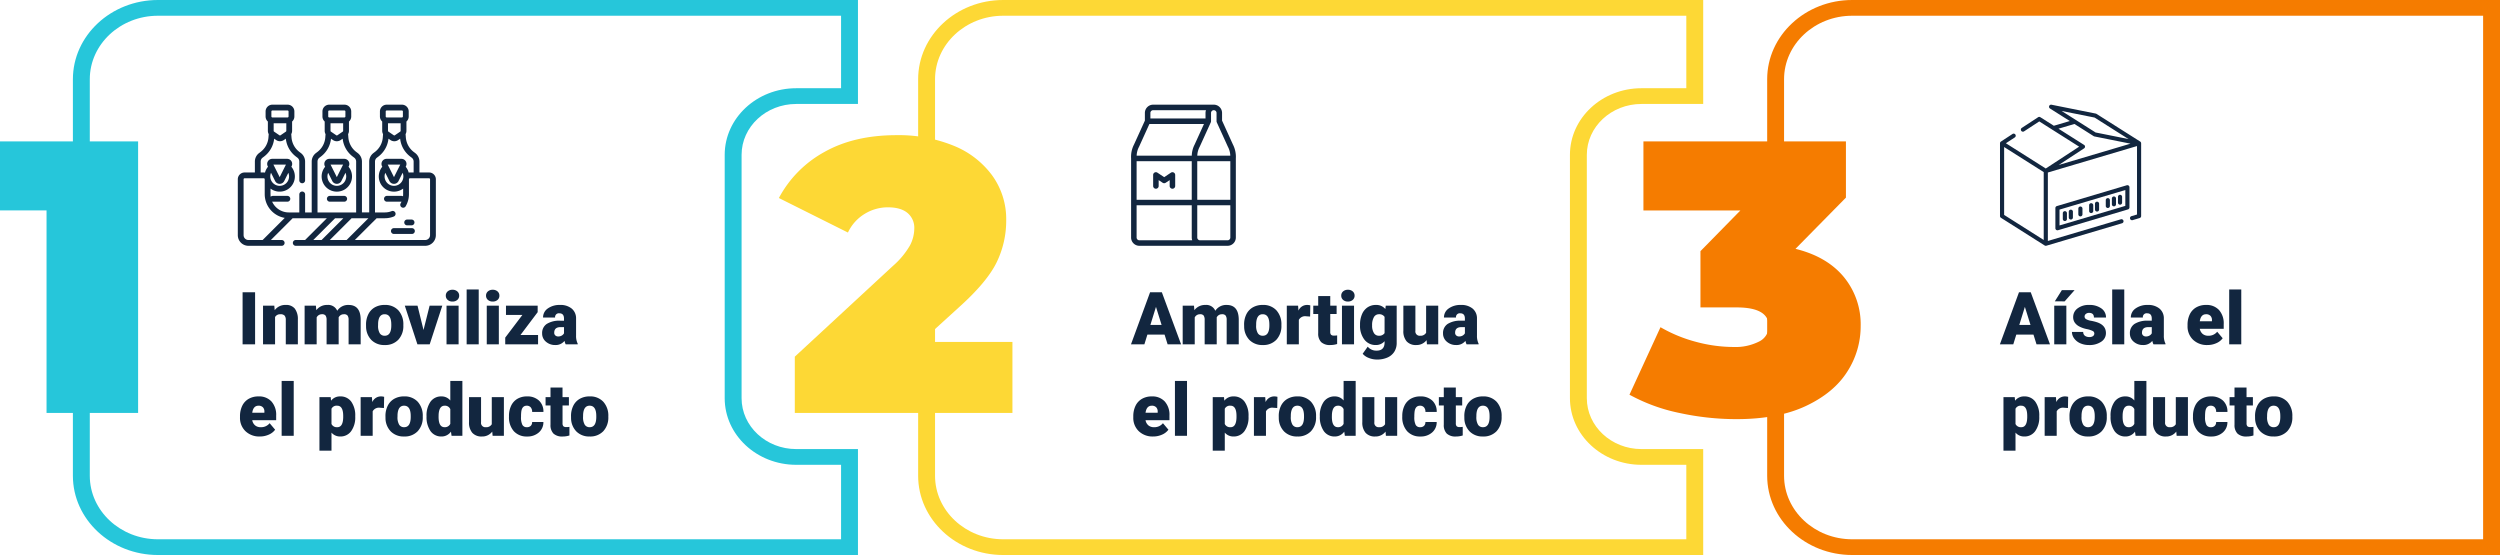<svg xmlns="http://www.w3.org/2000/svg" width="820" height="182.045" viewBox="0 0 820 182.045">
  <g id="Grupo_56176" data-name="Grupo 56176" transform="translate(-390 -1602.667)">
    <path id="Trazado_108154" data-name="Trazado 108154" d="M5.672,0H1.57V-17.062h4.1Zm6.3-12.68.129,1.488a4.3,4.3,0,0,1,3.621-1.723,3.618,3.618,0,0,1,2.959,1.184A5.635,5.635,0,0,1,19.7-8.168V0H15.738V-8a2.14,2.14,0,0,0-.387-1.412,1.789,1.789,0,0,0-1.406-.451,1.883,1.883,0,0,0-1.723.914V0H8.273V-12.68Zm13.641,0,.129,1.488a4.36,4.36,0,0,1,3.621-1.723A3.21,3.21,0,0,1,32.613-11a4.22,4.22,0,0,1,3.727-1.91q3.855,0,3.961,4.664V0H36.34V-8a2.417,2.417,0,0,0-.328-1.418,1.4,1.4,0,0,0-1.2-.445A1.871,1.871,0,0,0,33.07-8.824l.012.164V0H29.121V-7.98A2.541,2.541,0,0,0,28.8-9.422,1.393,1.393,0,0,0,27.6-9.867a1.894,1.894,0,0,0-1.734,1.043V0H21.914V-12.68ZM42.059-6.457A7.484,7.484,0,0,1,42.8-9.838a5.28,5.28,0,0,1,2.121-2.279,6.388,6.388,0,0,1,3.246-.8,5.83,5.83,0,0,1,4.488,1.764,6.768,6.768,0,0,1,1.641,4.8v.141a6.566,6.566,0,0,1-1.646,4.705A5.846,5.846,0,0,1,48.188.234,5.912,5.912,0,0,1,43.84-1.389a6.348,6.348,0,0,1-1.77-4.4Zm3.949.246a4.718,4.718,0,0,0,.551,2.578,1.835,1.835,0,0,0,1.629.82q2.109,0,2.156-3.246v-.4q0-3.41-2.18-3.41-1.98,0-2.145,2.941ZM60.914-4.7l2-7.98h4.16L62.941,0H58.91L54.773-12.68h4.172ZM72.422,0H68.461V-12.68h3.961Zm-4.2-15.961a1.778,1.778,0,0,1,.609-1.391,2.29,2.29,0,0,1,1.582-.542A2.29,2.29,0,0,1,72-17.352a1.778,1.778,0,0,1,.609,1.391A1.778,1.778,0,0,1,72-14.57a2.29,2.29,0,0,1-1.582.542,2.29,2.29,0,0,1-1.582-.542A1.778,1.778,0,0,1,68.227-15.961ZM79.02,0H75.059V-18H79.02Zm6.6,0H81.656V-12.68h3.961Zm-4.2-15.961a1.778,1.778,0,0,1,.609-1.391,2.29,2.29,0,0,1,1.582-.542,2.29,2.29,0,0,1,1.582.542,1.778,1.778,0,0,1,.609,1.391A1.778,1.778,0,0,1,85.2-14.57a2.29,2.29,0,0,1-1.582.542,2.29,2.29,0,0,1-1.582-.542A1.778,1.778,0,0,1,81.422-15.961ZM92.707-3.047h5.777V0H87.715V-2.2l5.625-7.43H87.961V-12.68H98.355v2.133ZM107.543,0a4.459,4.459,0,0,1-.375-1.137A3.672,3.672,0,0,1,104.121.234,4.5,4.5,0,0,1,101.074-.85,3.45,3.45,0,0,1,99.82-3.574a3.546,3.546,0,0,1,1.523-3.117,7.761,7.761,0,0,1,4.43-1.055h1.219v-.671q0-1.755-1.512-1.755a1.236,1.236,0,0,0-1.406,1.39h-3.949a3.54,3.54,0,0,1,1.564-2.985,6.575,6.575,0,0,1,3.99-1.147,5.764,5.764,0,0,1,3.832,1.184,4.115,4.115,0,0,1,1.441,3.246v5.613A5.748,5.748,0,0,0,111.492-.2V0ZM105.07-2.578a2.2,2.2,0,0,0,1.225-.316,1.983,1.983,0,0,0,.7-.715V-5.637h-1.148q-2.062,0-2.062,1.852a1.131,1.131,0,0,0,.363.873A1.315,1.315,0,0,0,105.07-2.578ZM7.242,30.234a6.518,6.518,0,0,1-4.723-1.74,6.009,6.009,0,0,1-1.8-4.529v-.328A7.787,7.787,0,0,1,1.436,20.2a5.274,5.274,0,0,1,2.1-2.3,6.35,6.35,0,0,1,3.281-.814,5.489,5.489,0,0,1,4.219,1.658,6.516,6.516,0,0,1,1.547,4.623V24.9H4.734a2.846,2.846,0,0,0,.926,1.676,2.755,2.755,0,0,0,1.852.609,3.549,3.549,0,0,0,2.93-1.312l1.8,2.133a5.045,5.045,0,0,1-2.092,1.623A7.069,7.069,0,0,1,7.242,30.234ZM6.8,20.133q-1.734,0-2.062,2.3H8.719v-.3a1.956,1.956,0,0,0-.48-1.471A1.912,1.912,0,0,0,6.8,20.133ZM18.34,30H14.379V12H18.34Zm20.18-6.246a7.646,7.646,0,0,1-1.33,4.717A4.264,4.264,0,0,1,33.6,30.234a3.655,3.655,0,0,1-2.871-1.277v5.918H26.777V17.32h3.691l.117,1.172a3.656,3.656,0,0,1,2.988-1.406,4.3,4.3,0,0,1,3.645,1.729,7.741,7.741,0,0,1,1.3,4.752Zm-3.949-.246q0-3.375-1.969-3.375a1.859,1.859,0,0,0-1.875,1.008v4.992a1.919,1.919,0,0,0,1.9,1.055q1.887,0,1.945-3.258ZM47.93,20.895l-1.3-.094a2.336,2.336,0,0,0-2.391,1.172V30H40.289V17.32h3.7l.129,1.629A3.058,3.058,0,0,1,46.9,17.086a3.851,3.851,0,0,1,1.1.141Zm.5,2.648a7.484,7.484,0,0,1,.738-3.381,5.28,5.28,0,0,1,2.121-2.279,6.388,6.388,0,0,1,3.246-.8,5.83,5.83,0,0,1,4.488,1.764,6.768,6.768,0,0,1,1.641,4.8v.141a6.566,6.566,0,0,1-1.646,4.705,5.846,5.846,0,0,1-4.459,1.74,5.912,5.912,0,0,1-4.348-1.623,6.348,6.348,0,0,1-1.77-4.4Zm3.949.246a4.718,4.718,0,0,0,.551,2.578,1.835,1.835,0,0,0,1.629.82q2.109,0,2.156-3.246v-.4q0-3.41-2.18-3.41-1.98,0-2.145,2.941Zm9.527-.223a7.746,7.746,0,0,1,1.3-4.746,4.282,4.282,0,0,1,3.633-1.734A3.641,3.641,0,0,1,69.7,18.422V12h3.961V30H70.113l-.2-1.359a3.739,3.739,0,0,1-3.094,1.594A4.274,4.274,0,0,1,63.234,28.5,7.991,7.991,0,0,1,61.91,23.566Zm3.949.246q0,3.375,1.969,3.375a1.944,1.944,0,0,0,1.875-1.1V21.258a1.892,1.892,0,0,0-1.852-1.125q-1.828,0-1.98,2.953Zm17.6,4.816a4.072,4.072,0,0,1-3.387,1.605,3.993,3.993,0,0,1-3.158-1.213,5.1,5.1,0,0,1-1.072-3.486V17.32h3.949v8.238a1.419,1.419,0,0,0,1.582,1.629,2.064,2.064,0,0,0,1.934-.973V17.32h3.973V30h-3.7ZM94.8,27.188a1.756,1.756,0,0,0,1.289-.451,1.654,1.654,0,0,0,.445-1.26h3.7A4.384,4.384,0,0,1,98.748,28.9a5.558,5.558,0,0,1-3.85,1.336A5.627,5.627,0,0,1,90.539,28.5a6.834,6.834,0,0,1-1.594-4.8v-.164a7.723,7.723,0,0,1,.709-3.393A5.162,5.162,0,0,1,91.7,17.877a6.1,6.1,0,0,1,3.164-.791,5.488,5.488,0,0,1,3.926,1.371,4.863,4.863,0,0,1,1.453,3.715h-3.7a2.168,2.168,0,0,0-.48-1.512,1.658,1.658,0,0,0-1.289-.527q-1.535,0-1.793,1.957a13.809,13.809,0,0,0-.082,1.711,5.424,5.424,0,0,0,.457,2.648A1.582,1.582,0,0,0,94.8,27.188Zm11.707-13.02V17.32H108.6v2.742h-2.086v5.8a1.481,1.481,0,0,0,.258,1,1.383,1.383,0,0,0,1.02.281,5.793,5.793,0,0,0,.984-.07v2.824a7.288,7.288,0,0,1-2.227.34,4.137,4.137,0,0,1-3.012-.961,3.939,3.939,0,0,1-.973-2.918V20.063h-1.617V17.32h1.617V14.168Zm2.789,9.375a7.484,7.484,0,0,1,.738-3.381,5.28,5.28,0,0,1,2.121-2.279,6.388,6.388,0,0,1,3.246-.8,5.83,5.83,0,0,1,4.488,1.764,6.768,6.768,0,0,1,1.641,4.8v.141a6.566,6.566,0,0,1-1.646,4.705,5.846,5.846,0,0,1-4.459,1.74,5.912,5.912,0,0,1-4.348-1.623,6.348,6.348,0,0,1-1.77-4.4Zm3.949.246a4.718,4.718,0,0,0,.551,2.578,1.835,1.835,0,0,0,1.629.82q2.109,0,2.156-3.246v-.4q0-3.41-2.18-3.41-1.98,0-2.145,2.941Z" transform="translate(468 1715.603)" fill="#12263f"/>
    <path id="Trazado_108153" data-name="Trazado 108153" d="M10.98-3.187H5.344L4.359,0H-.035L6.223-17.062H10.09L16.395,0H11.977ZM6.328-6.363H10l-1.84-5.918Zm14.3-6.316.129,1.488a4.36,4.36,0,0,1,3.621-1.723A3.21,3.21,0,0,1,27.621-11a4.22,4.22,0,0,1,3.727-1.91q3.855,0,3.961,4.664V0H31.348V-8a2.417,2.417,0,0,0-.328-1.418,1.4,1.4,0,0,0-1.2-.445,1.871,1.871,0,0,0-1.746,1.043l.012.164V0H24.129V-7.98a2.541,2.541,0,0,0-.316-1.441,1.393,1.393,0,0,0-1.207-.445,1.894,1.894,0,0,0-1.734,1.043V0H16.922V-12.68ZM37.066-6.457A7.484,7.484,0,0,1,37.8-9.838a5.28,5.28,0,0,1,2.121-2.279,6.388,6.388,0,0,1,3.246-.8A5.83,5.83,0,0,1,47.66-11.15a6.768,6.768,0,0,1,1.641,4.8v.141a6.566,6.566,0,0,1-1.646,4.705A5.846,5.846,0,0,1,43.2.234a5.912,5.912,0,0,1-4.348-1.623,6.348,6.348,0,0,1-1.77-4.4Zm3.949.246a4.718,4.718,0,0,0,.551,2.578,1.835,1.835,0,0,0,1.629.82q2.109,0,2.156-3.246v-.4q0-3.41-2.18-3.41-1.98,0-2.145,2.941Zm17.7-2.895L57.41-9.2A2.336,2.336,0,0,0,55.02-8.027V0H51.07V-12.68h3.7l.129,1.629a3.058,3.058,0,0,1,2.777-1.863,3.851,3.851,0,0,1,1.1.141Zm6.609-6.727v3.152h2.086v2.742H65.32v5.8a1.481,1.481,0,0,0,.258,1,1.383,1.383,0,0,0,1.02.281,5.793,5.793,0,0,0,.984-.07V-.105a7.288,7.288,0,0,1-2.227.34,4.137,4.137,0,0,1-3.012-.961,3.939,3.939,0,0,1-.973-2.918V-9.937H59.754V-12.68h1.617v-3.152ZM73.125,0H69.164V-12.68h3.961Zm-4.2-15.961a1.778,1.778,0,0,1,.609-1.391,2.29,2.29,0,0,1,1.582-.542,2.29,2.29,0,0,1,1.582.542,1.778,1.778,0,0,1,.609,1.391A1.778,1.778,0,0,1,72.7-14.57a2.29,2.29,0,0,1-1.582.542,2.29,2.29,0,0,1-1.582-.542A1.778,1.778,0,0,1,68.93-15.961Zm6.164,9.527a8.561,8.561,0,0,1,.633-3.4,5.094,5.094,0,0,1,1.816-2.279,4.788,4.788,0,0,1,2.754-.8,3.807,3.807,0,0,1,3.094,1.336l.141-1.1h3.586V-.48a5.346,5.346,0,0,1-.779,2.912,5,5,0,0,1-2.256,1.9,8.292,8.292,0,0,1-3.422.662,7.153,7.153,0,0,1-2.7-.527,4.876,4.876,0,0,1-2-1.371L77.613.773a3.621,3.621,0,0,0,2.906,1.3q2.625,0,2.625-2.7v-.4A3.708,3.708,0,0,1,80.273.234a4.583,4.583,0,0,1-3.75-1.775,7.356,7.356,0,0,1-1.43-4.752Zm3.961.246a4.511,4.511,0,0,0,.586,2.467,1.849,1.849,0,0,0,1.641.908,2.1,2.1,0,0,0,1.863-.855V-9a2.045,2.045,0,0,0-1.84-.867,1.861,1.861,0,0,0-1.652.943A5.144,5.144,0,0,0,79.055-6.187ZM96.914-1.371A4.072,4.072,0,0,1,93.527.234,3.993,3.993,0,0,1,90.369-.979,5.1,5.1,0,0,1,89.3-4.465V-12.68h3.949v8.238a1.419,1.419,0,0,0,1.582,1.629,2.064,2.064,0,0,0,1.934-.973V-12.68h3.973V0h-3.7ZM110.039,0a4.459,4.459,0,0,1-.375-1.137A3.672,3.672,0,0,1,106.617.234,4.5,4.5,0,0,1,103.57-.85a3.45,3.45,0,0,1-1.254-2.725,3.546,3.546,0,0,1,1.523-3.117,7.761,7.761,0,0,1,4.43-1.055h1.219v-.671q0-1.755-1.512-1.755a1.236,1.236,0,0,0-1.406,1.39h-3.949a3.54,3.54,0,0,1,1.564-2.985,6.575,6.575,0,0,1,3.99-1.147,5.764,5.764,0,0,1,3.832,1.184,4.115,4.115,0,0,1,1.441,3.246v5.613A5.748,5.748,0,0,0,113.988-.2V0Zm-2.473-2.578a2.2,2.2,0,0,0,1.225-.316,1.983,1.983,0,0,0,.7-.715V-5.637H108.34q-2.062,0-2.062,1.852a1.131,1.131,0,0,0,.363.873A1.315,1.315,0,0,0,107.566-2.578ZM7.242,30.234a6.518,6.518,0,0,1-4.723-1.74,6.009,6.009,0,0,1-1.8-4.529v-.328A7.787,7.787,0,0,1,1.436,20.2a5.274,5.274,0,0,1,2.1-2.3,6.35,6.35,0,0,1,3.281-.814,5.489,5.489,0,0,1,4.219,1.658,6.516,6.516,0,0,1,1.547,4.623V24.9H4.734a2.846,2.846,0,0,0,.926,1.676,2.755,2.755,0,0,0,1.852.609,3.549,3.549,0,0,0,2.93-1.312l1.8,2.133a5.045,5.045,0,0,1-2.092,1.623A7.069,7.069,0,0,1,7.242,30.234ZM6.8,20.133q-1.734,0-2.062,2.3H8.719v-.3a1.956,1.956,0,0,0-.48-1.471A1.912,1.912,0,0,0,6.8,20.133ZM18.34,30H14.379V12H18.34Zm20.18-6.246a7.646,7.646,0,0,1-1.33,4.717A4.264,4.264,0,0,1,33.6,30.234a3.655,3.655,0,0,1-2.871-1.277v5.918H26.777V17.32h3.691l.117,1.172a3.656,3.656,0,0,1,2.988-1.406,4.3,4.3,0,0,1,3.645,1.729,7.741,7.741,0,0,1,1.3,4.752Zm-3.949-.246q0-3.375-1.969-3.375a1.859,1.859,0,0,0-1.875,1.008v4.992a1.919,1.919,0,0,0,1.9,1.055q1.887,0,1.945-3.258ZM47.93,20.895l-1.3-.094a2.336,2.336,0,0,0-2.391,1.172V30H40.289V17.32h3.7l.129,1.629A3.058,3.058,0,0,1,46.9,17.086a3.851,3.851,0,0,1,1.1.141Zm.5,2.648a7.484,7.484,0,0,1,.738-3.381,5.28,5.28,0,0,1,2.121-2.279,6.388,6.388,0,0,1,3.246-.8,5.83,5.83,0,0,1,4.488,1.764,6.768,6.768,0,0,1,1.641,4.8v.141a6.566,6.566,0,0,1-1.646,4.705,5.846,5.846,0,0,1-4.459,1.74,5.912,5.912,0,0,1-4.348-1.623,6.348,6.348,0,0,1-1.77-4.4Zm3.949.246a4.718,4.718,0,0,0,.551,2.578,1.835,1.835,0,0,0,1.629.82q2.109,0,2.156-3.246v-.4q0-3.41-2.18-3.41-1.98,0-2.145,2.941Zm9.527-.223a7.746,7.746,0,0,1,1.3-4.746,4.282,4.282,0,0,1,3.633-1.734A3.641,3.641,0,0,1,69.7,18.422V12h3.961V30H70.113l-.2-1.359a3.739,3.739,0,0,1-3.094,1.594A4.274,4.274,0,0,1,63.234,28.5,7.991,7.991,0,0,1,61.91,23.566Zm3.949.246q0,3.375,1.969,3.375a1.944,1.944,0,0,0,1.875-1.1V21.258a1.892,1.892,0,0,0-1.852-1.125q-1.828,0-1.98,2.953Zm17.6,4.816a4.072,4.072,0,0,1-3.387,1.605,3.993,3.993,0,0,1-3.158-1.213,5.1,5.1,0,0,1-1.072-3.486V17.32h3.949v8.238a1.419,1.419,0,0,0,1.582,1.629,2.064,2.064,0,0,0,1.934-.973V17.32h3.973V30h-3.7ZM94.8,27.188a1.756,1.756,0,0,0,1.289-.451,1.654,1.654,0,0,0,.445-1.26h3.7A4.384,4.384,0,0,1,98.748,28.9a5.558,5.558,0,0,1-3.85,1.336A5.627,5.627,0,0,1,90.539,28.5a6.834,6.834,0,0,1-1.594-4.8v-.164a7.723,7.723,0,0,1,.709-3.393A5.162,5.162,0,0,1,91.7,17.877a6.1,6.1,0,0,1,3.164-.791,5.488,5.488,0,0,1,3.926,1.371,4.863,4.863,0,0,1,1.453,3.715h-3.7a2.168,2.168,0,0,0-.48-1.512,1.658,1.658,0,0,0-1.289-.527q-1.535,0-1.793,1.957a13.809,13.809,0,0,0-.082,1.711,5.424,5.424,0,0,0,.457,2.648A1.582,1.582,0,0,0,94.8,27.188Zm11.707-13.02V17.32H108.6v2.742h-2.086v5.8a1.481,1.481,0,0,0,.258,1,1.383,1.383,0,0,0,1.02.281,5.793,5.793,0,0,0,.984-.07v2.824a7.288,7.288,0,0,1-2.227.34,4.137,4.137,0,0,1-3.012-.961,3.939,3.939,0,0,1-.973-2.918V20.063h-1.617V17.32h1.617V14.168Zm2.789,9.375a7.484,7.484,0,0,1,.738-3.381,5.28,5.28,0,0,1,2.121-2.279,6.388,6.388,0,0,1,3.246-.8,5.83,5.83,0,0,1,4.488,1.764,6.768,6.768,0,0,1,1.641,4.8v.141a6.566,6.566,0,0,1-1.646,4.705,5.846,5.846,0,0,1-4.459,1.74,5.912,5.912,0,0,1-4.348-1.623,6.348,6.348,0,0,1-1.77-4.4Zm3.949.246a4.718,4.718,0,0,0,.551,2.578,1.835,1.835,0,0,0,1.629.82q2.109,0,2.156-3.246v-.4q0-3.41-2.18-3.41-1.98,0-2.145,2.941Z" transform="translate(761 1715.603)" fill="#12263f"/>
    <path id="Trazado_108152" data-name="Trazado 108152" d="M10.98-3.187H5.344L4.359,0H-.035L6.223-17.062H10.09L16.395,0H11.977ZM6.328-6.363H10l-1.84-5.918ZM21.762,0H17.789V-12.68h3.973ZM20.285-17.766h4.172L21.2-14.086l-3.223-.006Zm10.652,14.2a.912.912,0,0,0-.527-.809,8.021,8.021,0,0,0-2-.633,9.138,9.138,0,0,1-2.437-.861A4.083,4.083,0,0,1,24.5-7.16,3.092,3.092,0,0,1,24-8.906a3.5,3.5,0,0,1,1.441-2.877,5.938,5.938,0,0,1,3.773-1.131,6.579,6.579,0,0,1,4.031,1.137A3.555,3.555,0,0,1,34.77-8.789H30.809q0-1.523-1.605-1.523a1.591,1.591,0,0,0-1.043.346,1.07,1.07,0,0,0-.422.861.982.982,0,0,0,.516.855,4.872,4.872,0,0,0,1.646.539,14.228,14.228,0,0,1,1.986.5q2.859.984,2.859,3.527A3.321,3.321,0,0,1,33.205-.855a6.758,6.758,0,0,1-3.99,1.09,6.9,6.9,0,0,1-2.906-.586,4.86,4.86,0,0,1-1.992-1.594A3.609,3.609,0,0,1,23.6-4.066h3.691a1.526,1.526,0,0,0,.586,1.283,2.41,2.41,0,0,0,1.441.4,1.9,1.9,0,0,0,1.213-.328A1.05,1.05,0,0,0,30.938-3.562ZM40.758,0H36.8V-18h3.961Zm9.574,0a4.459,4.459,0,0,1-.375-1.137A3.672,3.672,0,0,1,46.91.234,4.5,4.5,0,0,1,43.863-.85a3.45,3.45,0,0,1-1.254-2.725,3.546,3.546,0,0,1,1.523-3.117,7.761,7.761,0,0,1,4.43-1.055h1.219v-.671q0-1.755-1.512-1.755a1.236,1.236,0,0,0-1.406,1.39H42.914a3.54,3.54,0,0,1,1.564-2.985,6.575,6.575,0,0,1,3.99-1.147A5.764,5.764,0,0,1,52.3-11.73a4.115,4.115,0,0,1,1.441,3.246v5.613A5.748,5.748,0,0,0,54.281-.2V0ZM47.859-2.578a2.2,2.2,0,0,0,1.225-.316,1.983,1.983,0,0,0,.7-.715V-5.637H48.633q-2.062,0-2.062,1.852a1.131,1.131,0,0,0,.363.873A1.315,1.315,0,0,0,47.859-2.578ZM68.039.234a6.518,6.518,0,0,1-4.723-1.74,6.009,6.009,0,0,1-1.8-4.529v-.328A7.787,7.787,0,0,1,62.232-9.8a5.274,5.274,0,0,1,2.1-2.3,6.35,6.35,0,0,1,3.281-.814,5.489,5.489,0,0,1,4.219,1.658,6.516,6.516,0,0,1,1.547,4.623V-5.1H65.531a2.846,2.846,0,0,0,.926,1.676,2.755,2.755,0,0,0,1.852.609,3.549,3.549,0,0,0,2.93-1.312l1.8,2.133A5.045,5.045,0,0,1,70.951-.369,7.069,7.069,0,0,1,68.039.234Zm-.445-10.1q-1.734,0-2.062,2.3h3.984v-.3a1.956,1.956,0,0,0-.48-1.471A1.912,1.912,0,0,0,67.594-9.867ZM79.137,0H75.176V-18h3.961ZM12.879,23.754a7.646,7.646,0,0,1-1.33,4.717,4.264,4.264,0,0,1-3.592,1.764,3.655,3.655,0,0,1-2.871-1.277v5.918H1.137V17.32H4.828l.117,1.172a3.656,3.656,0,0,1,2.988-1.406,4.3,4.3,0,0,1,3.645,1.729,7.741,7.741,0,0,1,1.3,4.752ZM8.93,23.508q0-3.375-1.969-3.375a1.859,1.859,0,0,0-1.875,1.008v4.992a1.919,1.919,0,0,0,1.9,1.055q1.887,0,1.945-3.258Zm13.359-2.613-1.3-.094A2.336,2.336,0,0,0,18.6,21.973V30H14.648V17.32h3.7l.129,1.629a3.058,3.058,0,0,1,2.777-1.863,3.851,3.851,0,0,1,1.1.141Zm.5,2.648a7.484,7.484,0,0,1,.738-3.381,5.28,5.28,0,0,1,2.121-2.279,6.388,6.388,0,0,1,3.246-.8,5.83,5.83,0,0,1,4.488,1.764,6.768,6.768,0,0,1,1.641,4.8v.141a6.566,6.566,0,0,1-1.646,4.705,5.846,5.846,0,0,1-4.459,1.74,5.912,5.912,0,0,1-4.348-1.623,6.348,6.348,0,0,1-1.77-4.4Zm3.949.246a4.718,4.718,0,0,0,.551,2.578,1.835,1.835,0,0,0,1.629.82q2.109,0,2.156-3.246v-.4q0-3.41-2.18-3.41-1.98,0-2.145,2.941Zm9.527-.223a7.746,7.746,0,0,1,1.3-4.746A4.282,4.282,0,0,1,41.2,17.086a3.641,3.641,0,0,1,2.859,1.336V12h3.961V30H44.473l-.2-1.359a3.739,3.739,0,0,1-3.094,1.594A4.274,4.274,0,0,1,37.594,28.5,7.991,7.991,0,0,1,36.27,23.566Zm3.949.246q0,3.375,1.969,3.375a1.944,1.944,0,0,0,1.875-1.1V21.258a1.892,1.892,0,0,0-1.852-1.125q-1.828,0-1.98,2.953Zm17.6,4.816a4.072,4.072,0,0,1-3.387,1.605,3.993,3.993,0,0,1-3.158-1.213A5.1,5.1,0,0,1,50.2,25.535V17.32h3.949v8.238a1.419,1.419,0,0,0,1.582,1.629,2.064,2.064,0,0,0,1.934-.973V17.32h3.973V30h-3.7Zm11.344-1.441a1.756,1.756,0,0,0,1.289-.451,1.654,1.654,0,0,0,.445-1.26h3.7A4.384,4.384,0,0,1,73.107,28.9a5.558,5.558,0,0,1-3.85,1.336A5.627,5.627,0,0,1,64.9,28.5,6.834,6.834,0,0,1,63.3,23.7v-.164a7.723,7.723,0,0,1,.709-3.393,5.162,5.162,0,0,1,2.045-2.262,6.1,6.1,0,0,1,3.164-.791,5.488,5.488,0,0,1,3.926,1.371A4.863,4.863,0,0,1,74.6,22.172H70.9a2.168,2.168,0,0,0-.48-1.512,1.658,1.658,0,0,0-1.289-.527q-1.535,0-1.793,1.957a13.809,13.809,0,0,0-.082,1.711,5.424,5.424,0,0,0,.457,2.648A1.582,1.582,0,0,0,69.164,27.188Zm11.707-13.02V17.32h2.086v2.742H80.871v5.8a1.481,1.481,0,0,0,.258,1,1.383,1.383,0,0,0,1.02.281,5.793,5.793,0,0,0,.984-.07v2.824a7.288,7.288,0,0,1-2.227.34,4.137,4.137,0,0,1-3.012-.961,3.939,3.939,0,0,1-.973-2.918V20.063H75.3V17.32h1.617V14.168Zm2.789,9.375a7.484,7.484,0,0,1,.738-3.381,5.28,5.28,0,0,1,2.121-2.279,6.388,6.388,0,0,1,3.246-.8,5.83,5.83,0,0,1,4.488,1.764,6.768,6.768,0,0,1,1.641,4.8v.141a6.566,6.566,0,0,1-1.646,4.705,5.846,5.846,0,0,1-4.459,1.74,5.912,5.912,0,0,1-4.348-1.623,6.348,6.348,0,0,1-1.77-4.4Zm3.949.246a4.718,4.718,0,0,0,.551,2.578,1.835,1.835,0,0,0,1.629.82q2.109,0,2.156-3.246v-.4q0-3.41-2.18-3.41-1.98,0-2.145,2.941Z" transform="translate(1046 1715.603)" fill="#12263f"/>
    <g id="Grupo_55114" data-name="Grupo 55114" transform="translate(366.465 1502.642)">
      <g id="Grupo_55106" data-name="Grupo 55106" transform="translate(324.689 100.025)">
        <path id="Trazado_104380" data-name="Trazado 104380" d="M444.114,275.4h-229.6c-15.382,0-27.9-11.659-27.9-25.991V119.351c0-14.333,12.513-25.993,27.9-25.993h229.6v34.1H423.853c-9.874,0-17.909,7.485-17.909,16.685v79.826c0,9.2,8.035,16.685,17.909,16.685h20.261ZM214.513,98.52c-12.326,0-22.355,9.345-22.355,20.831v130.06c0,11.485,10.029,20.83,22.355,20.83H438.574V245.815H423.853c-12.928,0-23.449-9.8-23.449-21.846V144.143c0-12.046,10.52-21.846,23.449-21.846h14.721V98.52Z" transform="translate(-186.618 -93.358)" fill="#fdd835"/>
      </g>
      <g id="Grupo_55107" data-name="Grupo 55107" transform="translate(603.168 100.025)">
        <path id="Trazado_104381" data-name="Trazado 104381" d="M577.789,275.4H365.315c-15.381,0-27.893-11.659-27.893-25.991V119.351c0-14.333,12.513-25.993,27.893-25.993H577.789ZM365.315,98.52c-12.326,0-22.354,9.345-22.354,20.831v130.06c0,11.485,10.027,20.83,22.354,20.83H572.249V98.52Z" transform="translate(-337.422 -93.358)" fill="#f57c00"/>
      </g>
      <g id="Grupo_55108" data-name="Grupo 55108" transform="translate(23.535 146.393)">
        <path id="Trazado_104382" data-name="Trazado 104382" d="M68.833,124.244v89.072H38.8V146.895H23.535V124.244Z" transform="translate(-23.535 -124.244)" fill="#26c6da"/>
      </g>
      <g id="Grupo_55109" data-name="Grupo 55109" transform="translate(47.447 100.025)">
        <path id="Trazado_104383" data-name="Trazado 104383" d="M293.982,275.4H64.381c-15.382,0-27.9-11.659-27.9-25.991V119.351c0-14.333,12.515-25.993,27.9-25.993h229.6v34.1H273.719c-9.874,0-17.907,7.485-17.907,16.685v79.826c0,9.2,8.033,16.685,17.907,16.685h20.263ZM64.381,98.52c-12.328,0-22.357,9.345-22.357,20.831v130.06c0,11.485,10.029,20.83,22.357,20.83H288.442V245.815H273.719c-12.928,0-23.447-9.8-23.447-21.846V144.143c0-12.046,10.518-21.846,23.447-21.846h14.723V98.52Z" transform="translate(-36.484 -93.358)" fill="#26c6da"/>
      </g>
      <g id="Grupo_55110" data-name="Grupo 55110" transform="translate(279.013 144.358)">
        <path id="Trazado_104384" data-name="Trazado 104384" d="M238.483,190.963v23.286H167.1V195.8l32.192-29.775a26.548,26.548,0,0,0,5.6-6.744,12.189,12.189,0,0,0,1.4-5.472,6.329,6.329,0,0,0-2.227-5.152q-2.227-1.845-6.426-1.847A14.463,14.463,0,0,0,190,148.973a14.184,14.184,0,0,0-5.472,6.109l-22.649-11.325a37.135,37.135,0,0,1,14.888-15.078q9.795-5.537,23.668-5.536a47.774,47.774,0,0,1,18.7,3.435,29.24,29.24,0,0,1,12.725,9.8,24.414,24.414,0,0,1,4.581,14.633,31.2,31.2,0,0,1-3.119,13.807q-3.119,6.426-12.151,14.57l-12.725,11.578Z" transform="translate(-161.883 -123.142)" fill="#fdd835"/>
      </g>
      <g id="Grupo_55111" data-name="Grupo 55111" transform="translate(557.998 146.393)">
        <path id="Trazado_104385" data-name="Trazado 104385" d="M383.264,168.716a24.416,24.416,0,0,1,5.534,16.1,27.445,27.445,0,0,1-4.389,14.952q-4.39,6.936-13.552,11.259t-22.776,4.327a88.12,88.12,0,0,1-18.769-2.035,58.413,58.413,0,0,1-16.35-5.981l10.179-22.141a47.07,47.07,0,0,0,11.77,4.836,47.725,47.725,0,0,0,12.155,1.655,17.137,17.137,0,0,0,8.395-1.782,5.567,5.567,0,0,0,3.182-5.089q0-6.108-10.561-6.109H336.247v-18.45l13.107-13.36H317.542V124.244h66.421v18.45l-16.542,16.8Q377.729,162.039,383.264,168.716Z" transform="translate(-312.961 -124.244)" fill="#f57c00"/>
      </g>
    </g>
    <g id="botellas" transform="translate(468 1563.43)">
      <path id="Trazado_104449" data-name="Trazado 104449" d="M235.574,311.285a.952.952,0,1,0,0-1.9h-4.719a.952.952,0,0,0,0,1.9Z" transform="translate(-200.735 -205.893)" fill="#12263f"/>
      <path id="Trazado_104450" data-name="Trazado 104450" d="M62.74,95.811H59.572v-3.59a3.507,3.507,0,0,0-1.386-2.784l-.465-.351a6.607,6.607,0,0,1-2.606-4.778l-.082-1.09a2.219,2.219,0,0,0,.277-1.072V79.1a2.213,2.213,0,0,0,.746-1.655V75.79a2.223,2.223,0,0,0-2.22-2.22h-5a2.223,2.223,0,0,0-2.22,2.22v1.651a2.213,2.213,0,0,0,.746,1.655v3.049a2.217,2.217,0,0,0,.278,1.074l-.081,1.087a6.607,6.607,0,0,1-2.607,4.779l-.465.351a3.507,3.507,0,0,0-1.387,2.785v16.693H40.719V92.222a3.507,3.507,0,0,0-1.386-2.784l-.465-.351a6.607,6.607,0,0,1-2.606-4.778l-.082-1.09a2.218,2.218,0,0,0,.277-1.072V79.1a2.213,2.213,0,0,0,.745-1.655V75.79a2.223,2.223,0,0,0-2.22-2.22h-5a2.223,2.223,0,0,0-2.22,2.22v1.651A2.213,2.213,0,0,0,28.5,79.1v3.049a2.218,2.218,0,0,0,.278,1.075L28.7,84.308a6.608,6.608,0,0,1-2.607,4.779l-.465.351a3.507,3.507,0,0,0-1.387,2.785v16.693H22.075v-5.968a.952.952,0,0,0-1.9,0v5.968H16.724a6,6,0,0,1-5.471-3.551.952.952,0,0,0,.223.027H16.2a.952.952,0,1,0,0-1.9H11.477a.948.948,0,0,0-.683.29,6.01,6.01,0,0,1-.062-.857V101.09a4.982,4.982,0,0,0,6.834-7.16l.094-.187a1.666,1.666,0,0,0-1.49-2.411H11.3a1.666,1.666,0,0,0-1.49,2.411l.094.187a4.935,4.935,0,0,0-.988,1.919,2.222,2.222,0,0,0-.4-.038H7.5V92.222a1.594,1.594,0,0,1,.63-1.266L8.6,90.6a8.51,8.51,0,0,0,3.329-5.875l.657.449a2.207,2.207,0,0,0,2.506,0l.66-.451A8.51,8.51,0,0,0,19.077,90.6l.465.351a1.6,1.6,0,0,1,.63,1.266v6.235a.952.952,0,0,0,1.9,0V92.222a3.507,3.507,0,0,0-1.386-2.784l-.465-.351a6.608,6.608,0,0,1-2.606-4.778l-.082-1.09a2.219,2.219,0,0,0,.277-1.073V79.1a2.213,2.213,0,0,0,.745-1.655V75.79a2.223,2.223,0,0,0-2.22-2.22h-5a2.223,2.223,0,0,0-2.22,2.22v1.651A2.213,2.213,0,0,0,9.86,79.1v3.049a2.217,2.217,0,0,0,.278,1.074l-.081,1.087a6.608,6.608,0,0,1-2.607,4.779l-.465.351A3.507,3.507,0,0,0,5.6,92.222v3.589H2.22A2.223,2.223,0,0,0,0,98.032v18.341a3.493,3.493,0,0,0,3.489,3.489H14.457a.952.952,0,0,0,0-1.9H10.841l7.141-7.141H29.216c-2.447,2.439-4.8,4.792-7.151,7.141H18.947a.952.952,0,0,0,0,1.9H61.472a3.493,3.493,0,0,0,3.489-3.489V98.032a2.223,2.223,0,0,0-2.22-2.22Zm-48.726-12.2a.315.315,0,0,1-.358,0l-1.756-1.2a.317.317,0,0,1-.138-.262V79.662H15.91v2.484a.317.317,0,0,1-.138.262Zm-3-7.818a.318.318,0,0,1,.317-.317h5a.318.318,0,0,1,.317.317v1.651a.318.318,0,0,1-.317.317h-5a.318.318,0,0,1-.317-.317ZM49.4,82.408a.317.317,0,0,1-.138-.262V79.662h4.147v2.484a.317.317,0,0,1-.138.262l-1.757,1.2a.315.315,0,0,1-.358,0Zm-.884-6.617a.318.318,0,0,1,.317-.317h5a.318.318,0,0,1,.317.317v1.651a.318.318,0,0,1-.317.317h-5a.318.318,0,0,1-.317-.317ZM30.545,82.408a.317.317,0,0,1-.138-.262V79.662h4.147v2.484a.317.317,0,0,1-.138.262l-1.757,1.2a.315.315,0,0,1-.358,0Zm-.884-6.617a.318.318,0,0,1,.317-.317h5a.318.318,0,0,1,.317.317v1.651a.318.318,0,0,1-.317.317h-5a.318.318,0,0,1-.317-.317ZM26.145,92.222a1.594,1.594,0,0,1,.63-1.266l.465-.351A8.51,8.51,0,0,0,30.57,84.73l.657.449a2.207,2.207,0,0,0,2.506,0l.66-.451a8.51,8.51,0,0,0,3.329,5.877l.465.351a1.6,1.6,0,0,1,.63,1.266v16.693H26.145V92.222ZM15.785,93.235l-2.053,4.106-2.053-4.106Zm-3.543,5.382a1.666,1.666,0,0,0,2.98,0l1.35-2.7a3.081,3.081,0,1,1-5.679,0ZM3.489,117.959A1.588,1.588,0,0,1,1.9,116.373V98.032a.318.318,0,0,1,.317-.317H8.511a.318.318,0,0,1,.317.317v4.89a7.908,7.908,0,0,0,6.575,7.784L8.15,117.959Zm28.423-7.141h2.714l-7.14,7.141H24.756C27.09,115.625,29.449,113.272,31.912,110.818Zm-1.735,7.141,7.141-7.141h5.525c-2.443,2.435-4.841,4.829-7.151,7.141Zm32.88-1.586a1.588,1.588,0,0,1-1.586,1.586H38.383c2.321-2.321,4.719-4.714,7.156-7.141h2.7a7.856,7.856,0,0,0,2.948-.571.952.952,0,0,0-.711-1.765,5.959,5.959,0,0,1-2.237.433H45V92.222a1.594,1.594,0,0,1,.63-1.266l.465-.351a8.51,8.51,0,0,0,3.329-5.875l.657.449a2.207,2.207,0,0,0,2.506,0l.66-.451a8.509,8.509,0,0,0,3.329,5.876l.465.351a1.6,1.6,0,0,1,.63,1.266v3.59H56.45a2.213,2.213,0,0,0-.4.038,4.932,4.932,0,0,0-.988-1.919l.094-.187a1.666,1.666,0,0,0-1.49-2.411H48.792a1.666,1.666,0,0,0-1.49,2.411l.094.188a4.982,4.982,0,0,0,6.834,7.161v1.831a6,6,0,0,1-.044.706.945.945,0,0,0-.493-.139H48.974a.952.952,0,1,0,0,1.9h4.72a5.965,5.965,0,0,1-.29.566.952.952,0,0,0,1.64.966,7.89,7.89,0,0,0,1.09-4V98.032a.318.318,0,0,1,.317-.317H62.74a.318.318,0,0,1,.317.317v18.341ZM49,92.892Zm2.225,4.449-2.053-4.106h4.106Zm-2.84-1.424,1.35,2.7a1.666,1.666,0,0,0,2.98,0l1.35-2.7a3.081,3.081,0,1,1-5.679,0Z" fill="#12263f"/>
      <path id="Trazado_104451" data-name="Trazado 104451" d="M432.357,370.554h-1.567a.952.952,0,0,0,0,1.9h1.567a.952.952,0,0,0,0-1.9Z" transform="translate(-375.303 -259.304)" fill="#12263f"/>
      <path id="Trazado_104452" data-name="Trazado 104452" d="M403.246,392.783h-5.8a.952.952,0,1,0,0,1.9h5.8a.952.952,0,1,0,0-1.9Z" transform="translate(-346.192 -278.712)" fill="#12263f"/>
      <path id="Trazado_104453" data-name="Trazado 104453" d="M226.687,219.348a4.944,4.944,0,0,0-1.15-3.185l.094-.187a1.666,1.666,0,0,0-1.49-2.411h-4.874a1.666,1.666,0,0,0-1.49,2.411l.094.187a4.984,4.984,0,1,0,8.817,3.184Zm-2.931-3.88-2.053,4.106-2.053-4.106Zm-4.278-.343h0Zm-.856,4.223a3.073,3.073,0,0,1,.241-1.2l1.35,2.7a1.666,1.666,0,0,0,2.98,0l1.35-2.7a3.081,3.081,0,1,1-5.92,1.2Z" transform="translate(-189.223 -122.233)" fill="#12263f"/>
    </g>
    <g id="carton-de-leche" transform="translate(695 1637)">
      <path id="Trazado_104454" data-name="Trazado 104454" d="M99.394,13.058,95.836,5.229V2.712A2.715,2.715,0,0,0,93.123,0H73.233a2.715,2.715,0,0,0-2.712,2.712V5.229l-3.559,7.829A8.812,8.812,0,0,0,66,17.63V43.578a2.715,2.715,0,0,0,2.712,2.712H97.644a2.715,2.715,0,0,0,2.712-2.712V17.63A8.812,8.812,0,0,0,99.394,13.058ZM67.808,18.534H85.891V31.192H67.808Zm19.891,0H98.548V31.192H87.7Zm10.05-4.728a6.586,6.586,0,0,1,.785,2.92H87.714a6.586,6.586,0,0,1,.785-2.92L92.13,5.817a.9.9,0,0,0,.089-.366.019.019,0,0,1,0,0c0-.008,0-.016,0-.024V2.712a.9.9,0,0,1,1.808,0V5.425a.905.905,0,0,0,.081.374Zm-24.515-12H90.566a2.7,2.7,0,0,0-.155.9V4.521H72.329V2.712A.905.905,0,0,1,73.233,1.808ZM72.007,6.329h17.9l-3.059,6.729a8.358,8.358,0,0,0-.948,3.668H67.823a6.586,6.586,0,0,1,.785-2.92Zm-4.2,37.25V33H85.891V43.578a2.7,2.7,0,0,0,.155.9H68.712A.905.905,0,0,1,67.808,43.578Zm29.836.9H88.6a.905.905,0,0,1-.9-.9V33H98.548V43.578A.905.905,0,0,1,97.644,44.482Z" fill="#12263f"/>
      <path id="Trazado_104455" data-name="Trazado 104455" d="M152.755,245.106a.9.9,0,0,0-.928.045l-2.211,1.474-2.211-1.474A.9.9,0,0,0,146,245.9v3.616a.9.9,0,0,0,1.808,0v-1.927l1.307.871a.9.9,0,0,0,1,0l1.307-.871v1.927a.9.9,0,0,0,1.808,0V245.9A.9.9,0,0,0,152.755,245.106Z" transform="translate(-72.767 -222.848)" fill="#12263f"/>
    </g>
    <g id="abrir-caja" transform="translate(1045.999 1636.999)">
      <path id="Trazado_104456" data-name="Trazado 104456" d="M46.291,12.654a.685.685,0,0,0-.315-.562L31.637,3.013a.679.679,0,0,0-.23-.092L16.893.015a.681.681,0,0,0-.5,1.238l6.5,4.113-5.23,1.552-4.43-2.805a.678.678,0,0,0-.734.006L7.128,7.634a.679.679,0,0,0,.743,1.135l5.006-3.277,13.081,8.283L15.012,20.939,1.932,12.656l2.946-1.928a.679.679,0,0,0-.743-1.135L.308,12.1A.688.688,0,0,0,0,12.665V36.534a.678.678,0,0,0,.315.573l14.339,9.08a.69.69,0,0,0,.556.077l24.856-7.377a.679.679,0,0,0-.386-1.3L15.7,44.706V22.251l29.239-8.677V36.028l-1.852.55a.679.679,0,0,0,.386,1.3l2.337-.693a.678.678,0,0,0,.485-.65V12.665S46.292,12.658,46.291,12.654ZM31.018,4.226l11.145,7.057L31.355,9.119,20.21,2.062Zm-3.446,8.967L19.184,7.881l5.23-1.552,6.322,4a.679.679,0,0,0,.23.092L42.8,12.793,19.261,19.779l8.321-5.446a.678.678,0,0,0-.009-1.14Zm-26.215.7L14.34,22.118V44.382L1.357,36.161Z" transform="translate(0 0)" fill="#12263f"/>
      <path id="Trazado_104457" data-name="Trazado 104457" d="M224.957,292.187a.678.678,0,0,0-.6-.106l-22.941,6.827a.678.678,0,0,0-.485.65v6.617a.678.678,0,0,0,.871.65L224.745,300a.678.678,0,0,0,.485-.65V292.73A.678.678,0,0,0,224.957,292.187Zm-1.084,6.655-21.585,6.423v-5.2l21.585-6.423Z" transform="translate(-182.765 -265.647)" fill="#12263f"/>
      <path id="Trazado_104458" data-name="Trazado 104458" d="M284.857,372.632a.678.678,0,0,0,.678-.678v-1.922a.679.679,0,0,0-1.356,0v1.922A.678.678,0,0,0,284.857,372.632Z" transform="translate(-258.485 -335.985)" fill="#12263f"/>
      <path id="Trazado_104459" data-name="Trazado 104459" d="M384.388,342.126a.678.678,0,0,0,.678-.678v-1.922a.679.679,0,0,0-1.356,0v1.922A.678.678,0,0,0,384.388,342.126Z" transform="translate(-349.017 -308.236)" fill="#12263f"/>
      <path id="Trazado_104460" data-name="Trazado 104460" d="M406.524,336.126a.678.678,0,0,0,.678-.678v-1.922a.679.679,0,0,0-1.356,0v1.922A.678.678,0,0,0,406.524,336.126Z" transform="translate(-369.152 -302.779)" fill="#12263f"/>
      <path id="Trazado_104461" data-name="Trazado 104461" d="M428.66,330.126a.678.678,0,0,0,.678-.678v-1.922a.679.679,0,0,0-1.356,0v1.922A.678.678,0,0,0,428.66,330.126Z" transform="translate(-389.286 -297.321)" fill="#12263f"/>
      <path id="Trazado_104462" data-name="Trazado 104462" d="M228.513,389.4a.678.678,0,0,0,.678-.678V386.8a.679.679,0,0,0-1.356,0v1.922A.678.678,0,0,0,228.513,389.4Z" transform="translate(-207.235 -351.233)" fill="#12263f"/>
      <path id="Trazado_104463" data-name="Trazado 104463" d="M250.191,384.063a.678.678,0,0,0,.678-.678v-1.922a.679.679,0,0,0-1.356,0v1.922A.678.678,0,0,0,250.191,384.063Z" transform="translate(-226.953 -346.382)" fill="#12263f"/>
      <path id="Trazado_104464" data-name="Trazado 104464" d="M324.021,360.524a.678.678,0,0,0,.678-.678v-1.922a.679.679,0,0,0-1.356,0v1.922A.678.678,0,0,0,324.021,360.524Z" transform="translate(-294.108 -324.972)" fill="#12263f"/>
      <path id="Trazado_104465" data-name="Trazado 104465" d="M345.224,355.094a.678.678,0,0,0,.678-.678v-1.922a.679.679,0,0,0-1.356,0v1.922A.678.678,0,0,0,345.224,355.094Z" transform="translate(-313.394 -320.033)" fill="#12263f"/>
    </g>
  </g>
</svg>
